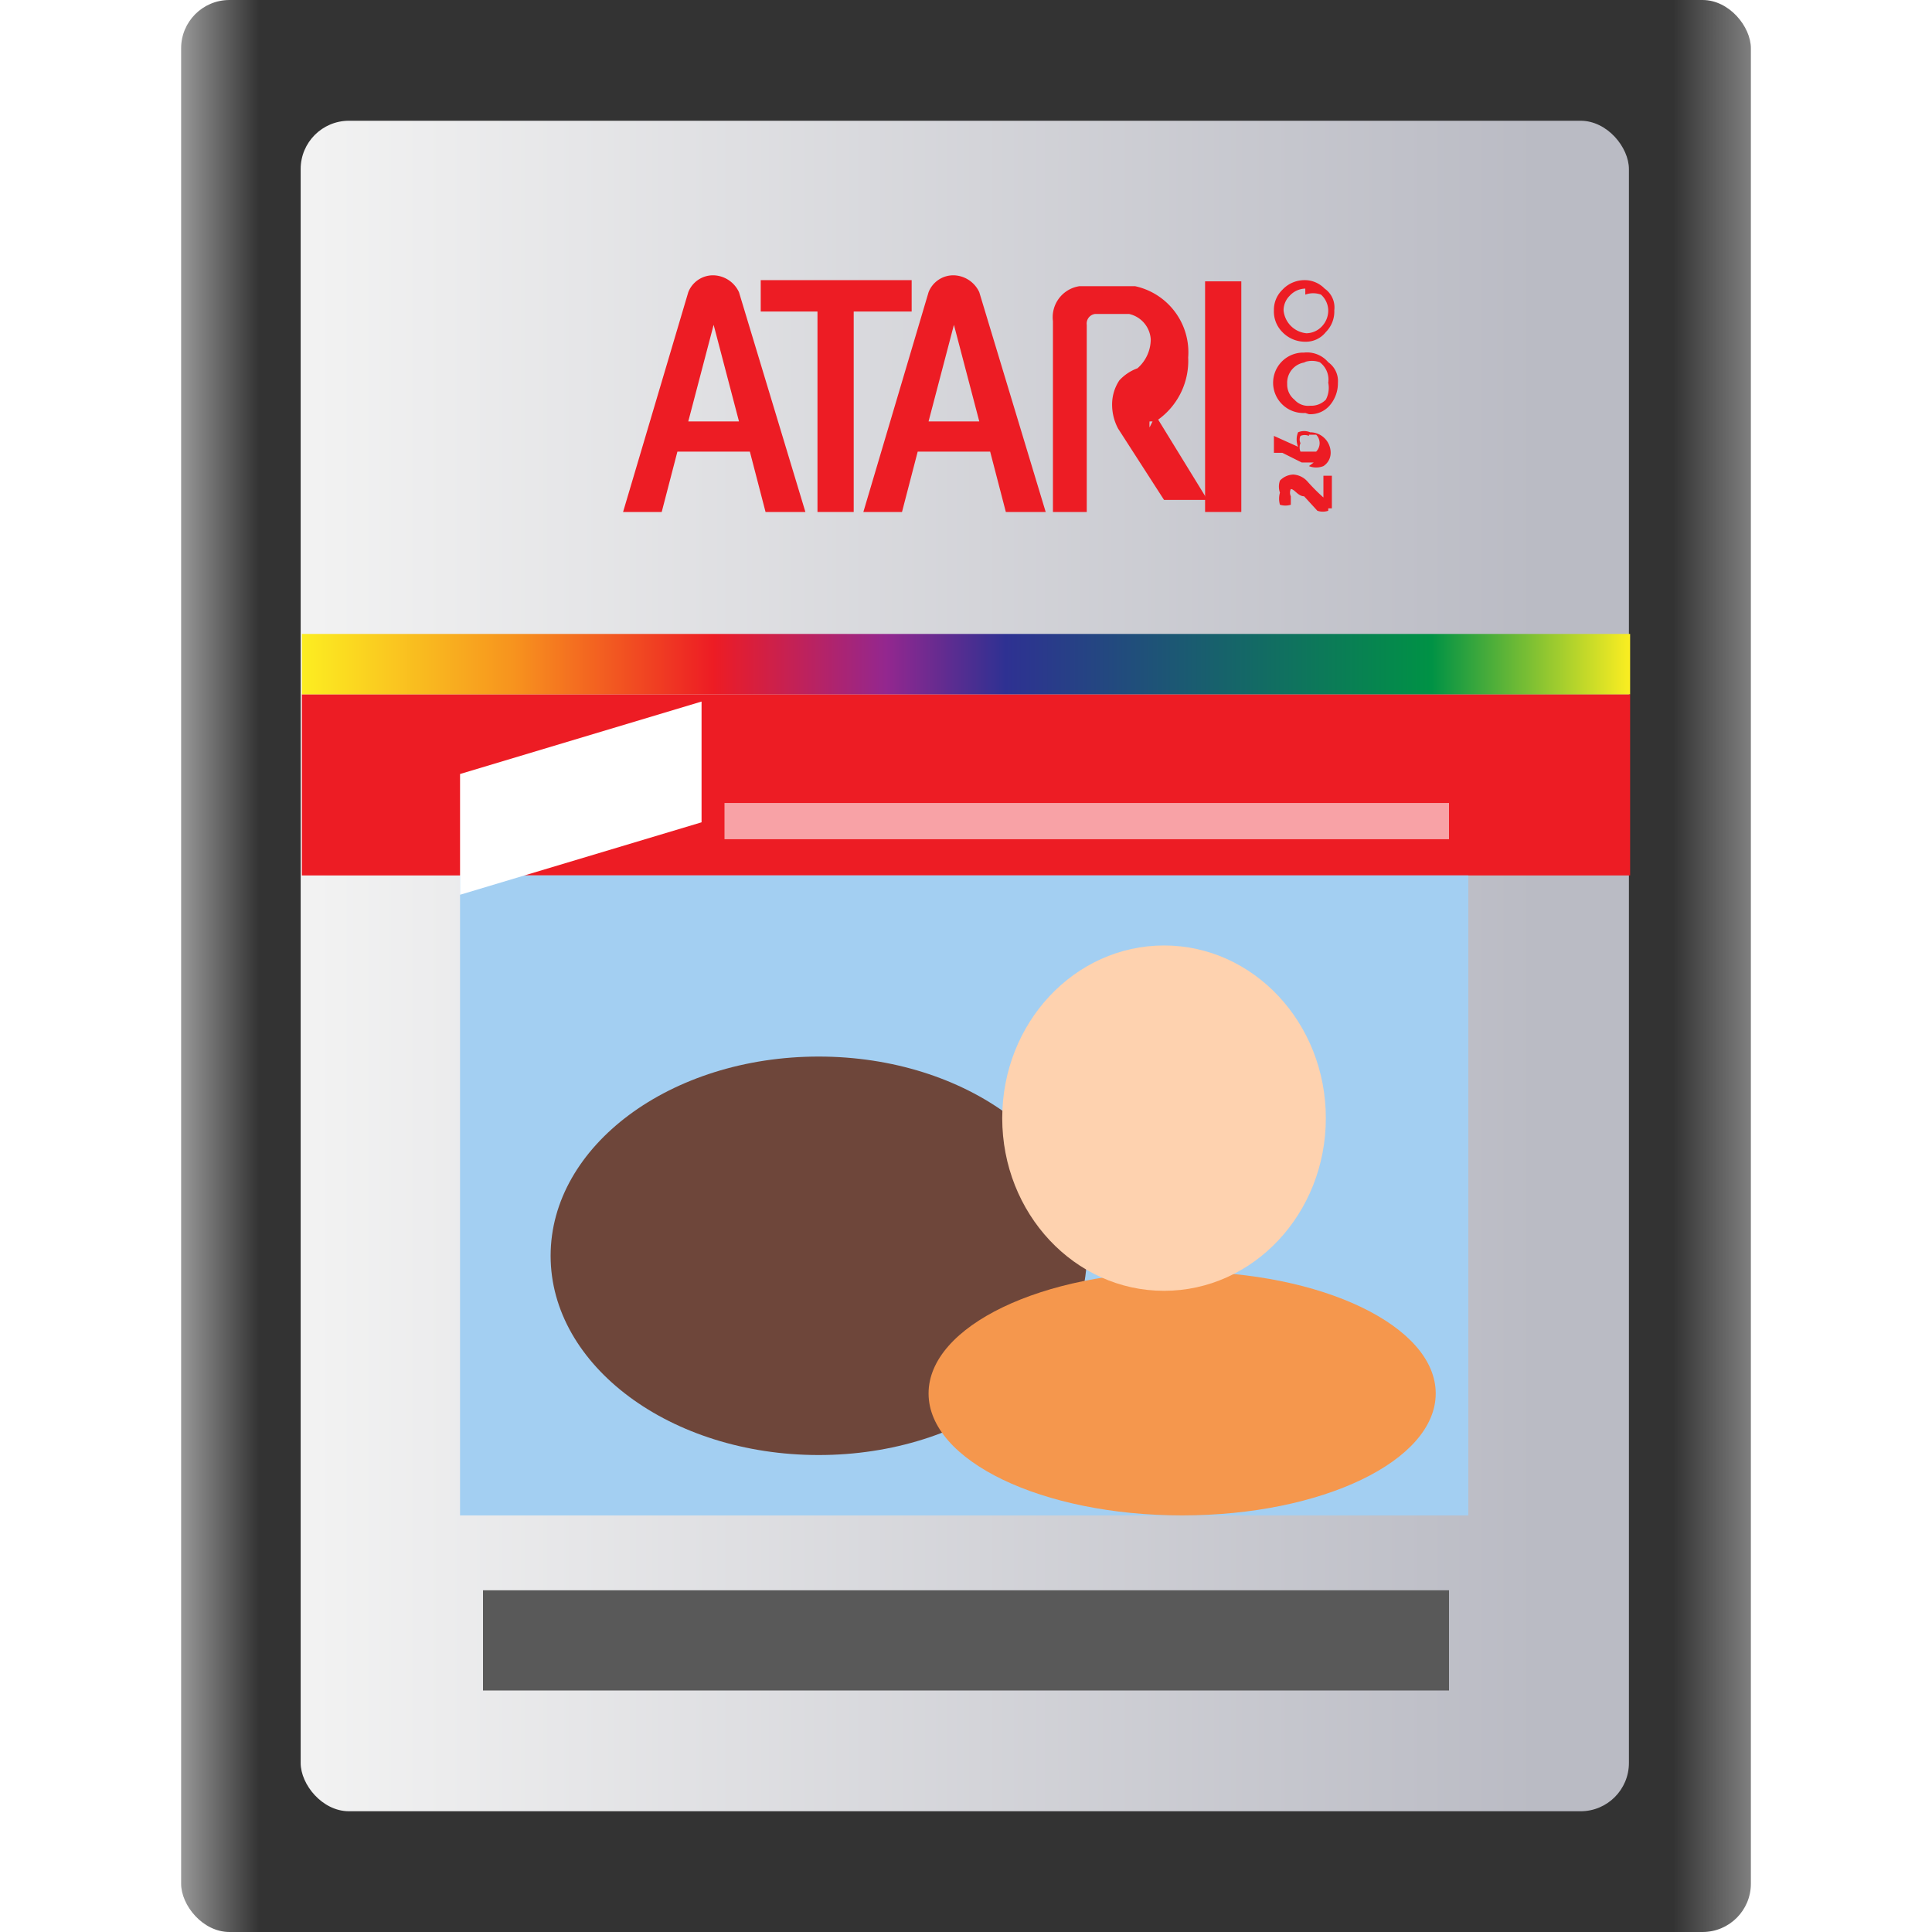 <svg xmlns="http://www.w3.org/2000/svg" xmlns:xlink="http://www.w3.org/1999/xlink" width="16" height="16" viewBox="0 0 16 16"><defs><style>.a{fill:url(#a);}.b{fill:url(#b);}.c{fill:#ed1c24;}.d{fill:url(#c);}.e{fill:#595959;}.f{opacity:0.59;}.g{fill:#fff;}.h{fill:#a3cff2;}.i{fill:#6e463a;}.j{fill:#f5974d;}.k{fill:#fed2af;}</style><linearGradient id="a" x1="1.5" y1="8" x2="14.5" y2="8" gradientUnits="userSpaceOnUse"><stop offset="0" stop-color="#999"/><stop offset="0.05" stop-color="#333"/><stop offset="0.95" stop-color="#333"/><stop offset="1" stop-color="gray"/></linearGradient><linearGradient id="b" x1="2.49" y1="8" x2="13.49" y2="8" gradientUnits="userSpaceOnUse"><stop offset="0.01" stop-color="#f2f2f2"/><stop offset="0.93" stop-color="#babbc4"/></linearGradient><linearGradient id="c" x1="2.5" y1="5.5" x2="13.5" y2="5.5" gradientUnits="userSpaceOnUse"><stop offset="0" stop-color="#fcee21"/><stop offset="0.16" stop-color="#f7931e"/><stop offset="0.31" stop-color="#ed1c24"/><stop offset="0.44" stop-color="#93278f"/><stop offset="0.53" stop-color="#2e3192"/><stop offset="0.85" stop-color="#009245"/><stop offset="1" stop-color="#fcee21"/></linearGradient></defs><rect class="a" x="1.5" width="13" height="16" rx="0.4"/><rect class="b" x="2.49" y="1" width="11" height="14" rx="0.4"/><rect class="c" x="2.5" y="5.75" width="11" height="1.5"/><rect class="d" x="2.5" y="5.25" width="11" height="0.5"/><rect class="c" x="9.98" y="2.33" width="0.3" height="1.91"/><path class="c" d="M5.91,2.28a.22.22,0,0,0-.21.14h0L5.16,4.24h.32l.13-.5h.6l.13.5h.33L6.12,2.42h0A.24.24,0,0,0,5.91,2.28Zm0,.41.21.8H5.7Z"/><path class="c" d="M6.3,2.32v.26h.47V4.24h.3V2.58h.48V2.32Z"/><path class="c" d="M9.52,3.54a.08.08,0,0,1,0,0,.43.43,0,0,1,0-.05l.05,0a.6.6,0,0,0,.27-.53.56.56,0,0,0-.44-.59H8.94a.26.26,0,0,0-.22.29h0V4.24H9V2.69H9a.08.08,0,0,1,.07-.09h.28a.23.23,0,0,1,.18.21h0v0a0,0,0,0,1,0,0,.32.32,0,0,1-.11.24l0,0h0a.38.38,0,0,0-.15.1.36.36,0,0,0-.06.2.42.42,0,0,0,.05.2l.38.59H10l-.43-.7"/><path class="c" d="M7.9,2.28a.22.22,0,0,0-.21.14h0L7.15,4.24h.32l.13-.5h.6l.13.5h.33L8.11,2.42h0a.24.24,0,0,0-.21-.14Zm0,.41.21.8H7.69Z"/><path class="c" d="M11,4.23a.14.14,0,0,1-.09,0l-.11-.12c-.05,0-.08-.06-.11-.06l0,0a.07.07,0,0,0,0,.06s0,0,0,0l0,0v.07a.15.15,0,0,1-.09,0,.18.18,0,0,1,0-.1.15.15,0,0,1,0-.1.16.16,0,0,1,.11-.05.17.17,0,0,1,.12.06,1.59,1.59,0,0,0,.13.13l0,0V3.94h.07v.27H11"/><path class="c" d="M10.88,3.83l-.1,0-.16-.08-.07,0V3.61l.2.09v0a.16.16,0,0,1,0-.12.13.13,0,0,1,.1,0,.17.17,0,0,1,.17.17.13.13,0,0,1-.06.11.16.16,0,0,1-.12,0m0-.25a.09.09,0,0,0-.07,0,.07.07,0,0,0,0,.06.09.09,0,0,0,0,.07l.06,0,.07,0a.1.1,0,0,0,0-.14l-.06,0"/><path class="c" d="M10.81,3.42a.25.25,0,0,1-.19-.07.25.25,0,0,1,.18-.43A.23.23,0,0,1,11,3a.19.19,0,0,1,.08.17.28.28,0,0,1-.07.19.21.21,0,0,1-.17.07m0-.43a.17.17,0,0,0-.18.18.16.16,0,0,0,.06.13.15.15,0,0,0,.13.05.17.17,0,0,0,.13-.05A.21.21,0,0,0,11,3.17.18.18,0,0,0,10.93,3a.19.19,0,0,0-.13,0"/><path class="c" d="M10.81,2.83a.26.26,0,0,1-.19-.08.24.24,0,0,1-.07-.18.23.23,0,0,1,.07-.17.25.25,0,0,1,.18-.08.23.23,0,0,1,.17.07.19.19,0,0,1,.08.18.24.24,0,0,1-.07.18.21.21,0,0,1-.17.08m0-.44a.18.18,0,0,0-.13.06.17.17,0,0,0-.05.12.21.21,0,0,0,.19.19.18.18,0,0,0,.13-.06A.19.19,0,0,0,11,2.57a.18.18,0,0,0-.06-.13.19.19,0,0,0-.13,0"/><rect class="e" x="4" y="13.17" width="8" height="0.83"/><g class="f"><rect class="g" x="6" y="6.65" width="6" height="0.3"/></g><rect class="h" x="3.81" y="7.25" width="8.35" height="5.3"/><polygon class="g" points="5.81 6.81 3.81 7.41 3.81 6.41 5.81 5.81 5.81 6.81"/><ellipse class="i" cx="6.78" cy="10.4" rx="2.22" ry="1.65"/><ellipse class="j" cx="9.79" cy="11.54" rx="2.1" ry="1.01"/><ellipse class="k" cx="9.64" cy="9.26" rx="1.34" ry="1.43"/></svg>